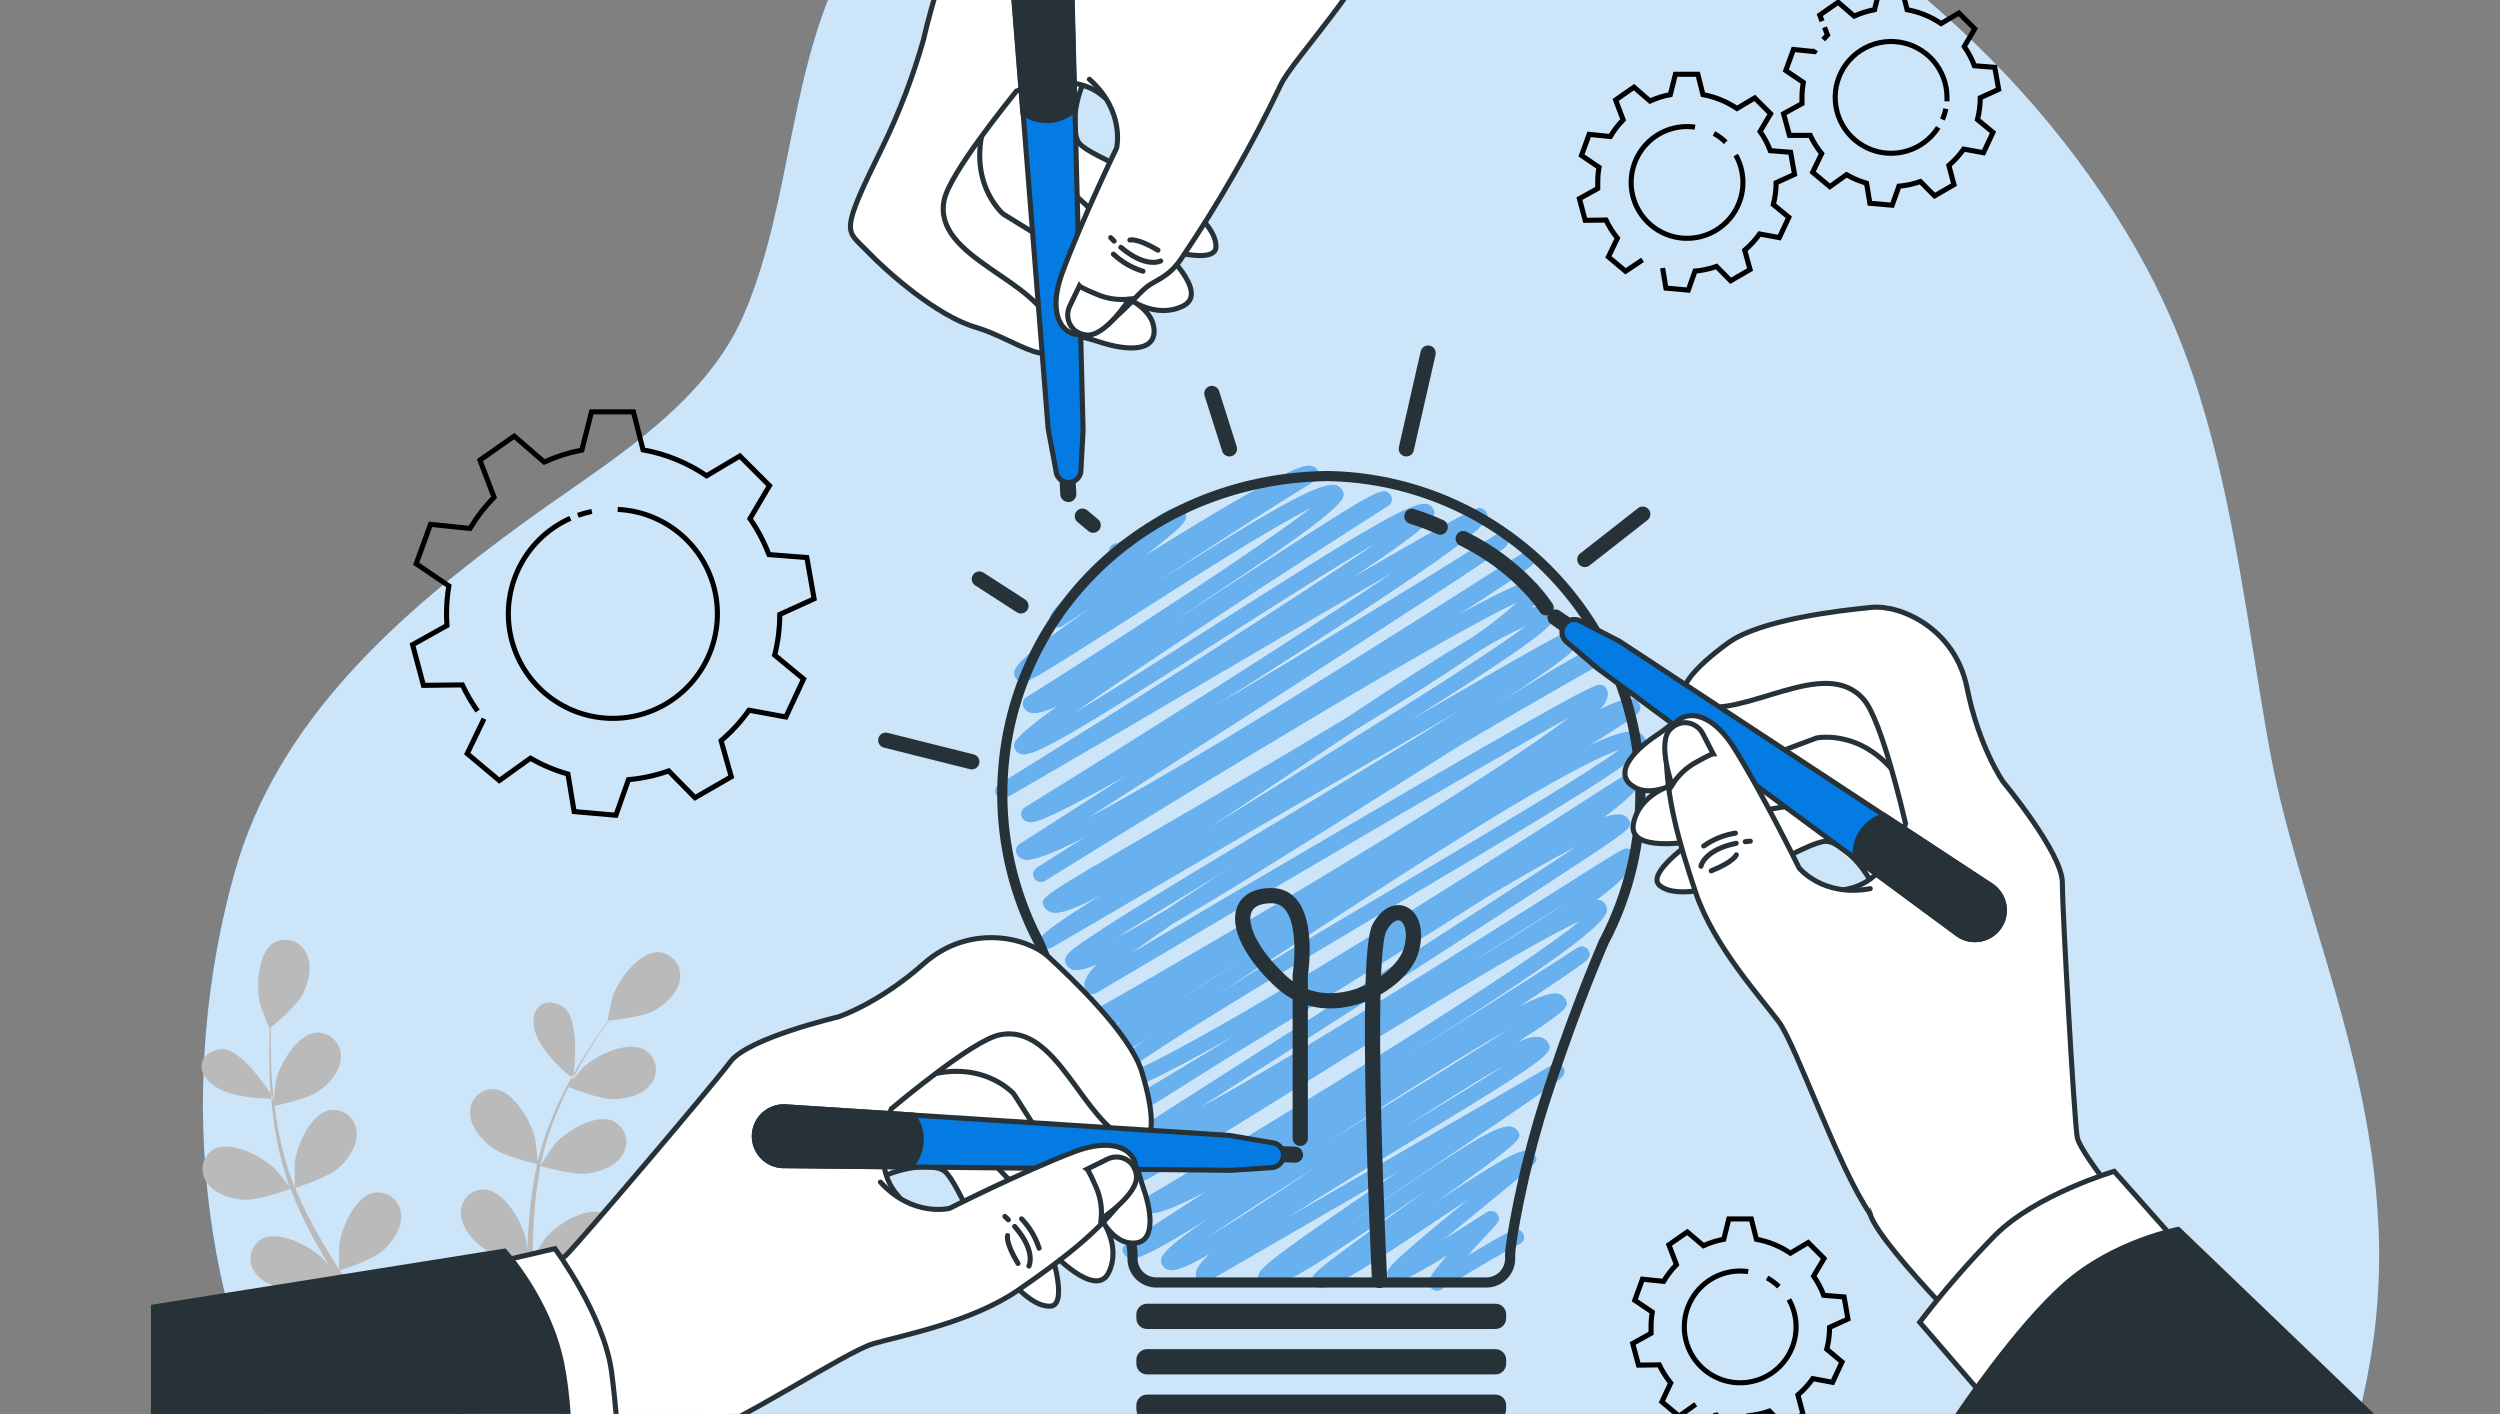 <svg width="122" height="69" viewBox="0 0 122 69" fill="none" xmlns="http://www.w3.org/2000/svg">
<rect x="0" y="0" width="122" height="69" fill="#808080" stroke="none"/>
<path d="M107.321 19.252C106.665 17.119 105.808 15.053 104.762 13.082C99.365 3.053 89.901 -4.514 79.55 -8.99C71.331 -12.539 61.168 -14.394 52.449 -11.197C48.039 -9.58 43.888 -6.485 41.524 -2.356C38.444 3.035 38.734 9.704 36.289 15.371C34.305 19.956 29.375 22.712 25.511 25.539C19.482 29.933 13.542 35.129 11.452 42.562C8.664 52.469 9.49 64.264 15.132 73.076C19.348 79.65 26.565 81.624 34.012 81.755C41.041 81.882 49.636 80.106 56.196 83.313C67.371 88.769 82.117 94.894 94.621 90.577C107.517 86.125 113.834 77.455 115.701 66.208C117.568 54.962 112.422 45.592 110.781 36.696C109.759 31.069 109.082 24.857 107.321 19.252Z" fill="#037BE2"/>
<path opacity="0.8" d="M107.321 19.252C106.665 17.119 105.808 15.053 104.762 13.082C99.365 3.053 89.901 -4.514 79.55 -8.99C71.331 -12.539 61.168 -14.394 52.449 -11.197C48.039 -9.58 43.888 -6.485 41.524 -2.356C38.444 3.035 38.734 9.704 36.289 15.371C34.305 19.956 29.375 22.712 25.511 25.539C19.482 29.933 13.542 35.129 11.452 42.562C8.664 52.469 9.49 64.264 15.132 73.076C19.348 79.65 26.565 81.624 34.012 81.755C41.041 81.882 49.636 80.106 56.196 83.313C67.371 88.769 82.117 94.894 94.621 90.577C107.517 86.125 113.834 77.455 115.701 66.208C117.568 54.962 112.422 45.592 110.781 36.696C109.759 31.069 109.082 24.857 107.321 19.252Z" fill="white"/>
<path d="M13.299 53.019C13.235 52.303 13.22 51.643 13.212 51.058C13.212 50.725 13.212 50.425 13.212 50.145C13.46 49.934 14.495 49.079 14.78 48.501C15.065 47.923 15.258 47.137 14.956 46.532C14.891 46.387 14.796 46.258 14.678 46.153C14.56 46.047 14.421 45.967 14.271 45.919C14.12 45.87 13.961 45.853 13.803 45.869C13.646 45.886 13.494 45.935 13.356 46.013C12.555 46.509 12.488 48.223 12.704 49.049C12.721 49.121 13.14 50.202 13.153 50.192L13.17 50.18C13.158 50.45 13.145 50.74 13.14 51.055C13.14 51.641 13.14 52.295 13.185 53.024C13.185 53.143 13.203 53.272 13.212 53.394C13.302 53.528 13.351 53.615 13.351 53.615C13.341 53.414 13.316 53.21 13.299 53.019Z" fill="#BABABA"/>
<path d="M10.723 51.202C9.646 51.378 9.507 52.387 10.512 53.032C11.362 53.577 12.816 53.615 13.24 53.615C13.24 53.54 13.24 53.466 13.222 53.394C12.816 52.771 11.605 51.055 10.723 51.202Z" fill="#BABABA"/>
<path d="M32.137 46.465C31.187 46.435 30.185 47.809 29.905 48.608C29.88 48.677 29.637 49.803 29.657 49.8H29.677C29.516 50.016 29.347 50.249 29.181 50.51C28.854 50.991 28.489 51.536 28.134 52.156L28.011 52.372C27.993 52.546 27.978 52.65 27.978 52.65L27.894 52.581C27.594 53.113 27.322 53.66 27.078 54.22C26.726 55.011 26.445 55.833 26.24 56.675C26.24 56.675 26.24 56.695 26.24 56.705C26.22 56.427 26.136 55.651 26.123 55.594C25.937 54.76 25.094 53.255 24.139 53.153C23.983 53.14 23.825 53.16 23.677 53.213C23.529 53.266 23.393 53.349 23.28 53.458C23.167 53.567 23.078 53.699 23.02 53.844C22.961 53.99 22.934 54.147 22.941 54.304C22.941 54.976 23.492 55.609 24 55.993C24.576 56.429 26.091 56.779 26.21 56.806C26.023 57.671 25.894 58.546 25.823 59.428C25.779 59.941 25.751 60.459 25.729 60.983C25.702 60.735 25.679 60.526 25.672 60.487C25.486 59.656 24.643 58.151 23.688 58.049C23.531 58.036 23.374 58.056 23.226 58.108C23.078 58.161 22.943 58.245 22.829 58.353C22.716 58.462 22.628 58.594 22.57 58.74C22.512 58.886 22.485 59.043 22.492 59.2C22.492 59.872 23.043 60.502 23.551 60.889C24.06 61.275 25.354 61.605 25.697 61.685C25.697 61.886 25.682 62.084 25.677 62.285C25.649 63.245 25.625 64.202 25.575 65.142C25.558 65.472 25.528 65.796 25.498 66.121C25.476 65.908 25.456 65.73 25.449 65.702C25.265 64.871 24.419 63.366 23.465 63.264C23.308 63.251 23.15 63.271 23.002 63.323C22.854 63.376 22.719 63.459 22.605 63.568C22.492 63.677 22.404 63.809 22.346 63.955C22.288 64.101 22.262 64.258 22.269 64.415C22.269 65.087 22.817 65.717 23.326 66.104C23.834 66.491 25.005 66.786 25.409 66.885C25.382 67.113 25.354 67.341 25.322 67.565C25.466 67.607 25.612 67.641 25.764 67.671C25.818 67.24 25.86 66.801 25.895 66.357C26.247 66.456 27.507 66.791 28.127 66.699C28.747 66.607 29.521 66.317 29.836 65.727C29.913 65.589 29.962 65.437 29.977 65.28C29.993 65.122 29.975 64.963 29.926 64.813C29.877 64.663 29.797 64.525 29.691 64.407C29.586 64.289 29.457 64.195 29.312 64.13C28.43 63.758 26.996 64.673 26.451 65.315C26.418 65.355 26.078 65.861 25.898 66.141C25.92 65.816 25.942 65.494 25.952 65.166C25.984 64.217 25.987 63.254 25.992 62.297C25.992 62.002 25.992 61.709 25.992 61.417C26.118 61.454 27.606 61.883 28.311 61.779C28.938 61.687 29.704 61.397 30.019 60.809C30.097 60.671 30.146 60.519 30.161 60.361C30.177 60.204 30.159 60.045 30.11 59.894C30.06 59.744 29.98 59.605 29.874 59.488C29.768 59.37 29.638 59.276 29.494 59.212C28.613 58.84 27.18 59.753 26.634 60.395C26.594 60.445 26.108 61.171 25.994 61.362C25.994 60.717 26.019 60.075 26.059 59.443C26.11 58.589 26.216 57.739 26.376 56.898C26.436 56.916 27.988 57.369 28.707 57.265C29.335 57.173 30.104 56.881 30.416 56.293C30.494 56.155 30.542 56.003 30.558 55.846C30.573 55.688 30.556 55.529 30.506 55.379C30.457 55.229 30.377 55.091 30.272 54.973C30.166 54.855 30.037 54.761 29.893 54.696C29.012 54.324 27.576 55.239 27.031 55.881C26.989 55.931 26.468 56.715 26.381 56.873C26.381 56.824 26.396 56.772 26.406 56.725C26.591 55.889 26.851 55.071 27.182 54.282C27.358 53.843 27.552 53.436 27.75 53.042C28.03 53.156 29.32 53.664 29.982 53.642C30.644 53.62 31.413 53.416 31.79 52.866C31.883 52.738 31.948 52.592 31.981 52.437C32.014 52.282 32.014 52.122 31.981 51.968C31.948 51.813 31.883 51.667 31.791 51.539C31.698 51.411 31.579 51.303 31.443 51.224C30.607 50.758 29.077 51.507 28.467 52.084C28.434 52.114 28.132 52.474 27.914 52.737C28.006 52.561 28.097 52.377 28.189 52.211C28.531 51.584 28.883 51.031 29.198 50.544C29.379 50.269 29.55 50.024 29.712 49.8C30.042 49.771 31.378 49.629 31.944 49.304C32.509 48.98 33.097 48.444 33.184 47.779C33.207 47.623 33.199 47.464 33.158 47.312C33.117 47.159 33.045 47.017 32.947 46.894C32.849 46.77 32.726 46.669 32.587 46.595C32.448 46.521 32.294 46.477 32.137 46.465Z" fill="#BABABA"/>
<path d="M19.1 66.94C19.164 67.066 19.226 67.188 19.288 67.322L19.712 67.183C19.551 66.863 19.385 66.543 19.216 66.228C19.561 66.116 20.786 65.702 21.253 65.278C21.719 64.854 22.192 64.184 22.128 63.517C22.117 63.359 22.074 63.205 22.001 63.064C21.928 62.923 21.826 62.8 21.703 62.7C21.579 62.6 21.436 62.528 21.283 62.486C21.13 62.444 20.97 62.435 20.814 62.458C19.881 62.632 19.202 64.194 19.107 65.035C19.107 65.09 19.107 65.702 19.107 66.027C18.944 65.744 18.785 65.459 18.611 65.176C18.115 64.358 17.585 63.547 17.059 62.736L16.583 61.992C16.707 61.955 18.172 61.496 18.696 61.017C19.162 60.596 19.636 59.926 19.571 59.259C19.561 59.101 19.518 58.946 19.445 58.806C19.372 58.665 19.27 58.541 19.146 58.441C19.023 58.341 18.88 58.269 18.727 58.227C18.574 58.186 18.414 58.176 18.257 58.2C17.324 58.374 16.645 59.936 16.55 60.777C16.55 60.841 16.55 61.722 16.55 61.947C16.201 61.397 15.858 60.846 15.544 60.291C15.115 59.543 14.734 58.768 14.403 57.972C14.46 57.955 15.992 57.476 16.528 56.992C16.994 56.571 17.468 55.901 17.404 55.232C17.393 55.074 17.35 54.919 17.276 54.779C17.203 54.638 17.102 54.514 16.978 54.415C16.855 54.316 16.712 54.243 16.559 54.202C16.406 54.161 16.246 54.151 16.089 54.175C15.157 54.349 14.477 55.911 14.383 56.752C14.383 56.819 14.383 57.766 14.383 57.94C14.366 57.893 14.341 57.846 14.323 57.801C14.015 56.996 13.778 56.167 13.614 55.321C13.517 54.855 13.453 54.403 13.398 53.962C13.694 53.905 15.038 53.62 15.571 53.238C16.104 52.856 16.625 52.246 16.635 51.586C16.641 51.428 16.615 51.269 16.558 51.121C16.5 50.974 16.412 50.839 16.3 50.727C16.188 50.615 16.054 50.527 15.906 50.469C15.759 50.411 15.6 50.384 15.442 50.391C14.495 50.46 13.646 51.936 13.458 52.762C13.458 52.806 13.393 53.275 13.359 53.617H13.237C13.284 54.168 13.351 54.748 13.46 55.353C13.605 56.216 13.827 57.064 14.123 57.888C14.125 57.897 14.129 57.907 14.135 57.915C13.964 57.692 13.468 57.084 13.426 57.042C12.813 56.444 11.288 55.641 10.45 56.077C10.313 56.155 10.194 56.26 10.1 56.387C10.007 56.514 9.941 56.659 9.908 56.813C9.875 56.967 9.875 57.126 9.907 57.28C9.94 57.434 10.005 57.58 10.098 57.707C10.474 58.27 11.271 58.503 11.903 58.545C12.617 58.597 14.06 58.049 14.175 58.012C14.496 58.843 14.872 59.653 15.3 60.435C15.549 60.894 15.809 61.347 16.079 61.799C15.925 61.61 15.787 61.442 15.764 61.422C15.154 60.822 13.627 60.018 12.788 60.455C12.651 60.532 12.531 60.638 12.438 60.765C12.344 60.892 12.279 61.037 12.245 61.191C12.212 61.346 12.212 61.505 12.245 61.659C12.278 61.814 12.343 61.959 12.436 62.086C12.811 62.649 13.609 62.88 14.242 62.925C14.874 62.969 16.124 62.528 16.454 62.404C16.56 62.575 16.662 62.748 16.769 62.92C17.265 63.743 17.785 64.564 18.257 65.382C18.423 65.672 18.579 65.963 18.733 66.253C18.596 66.084 18.485 65.945 18.462 65.925C17.85 65.328 16.322 64.524 15.486 64.961C15.349 65.038 15.23 65.143 15.136 65.27C15.043 65.397 14.977 65.542 14.944 65.696C14.91 65.85 14.909 66.009 14.942 66.163C14.975 66.317 15.039 66.463 15.132 66.59C15.506 67.153 16.305 67.386 16.937 67.431C17.57 67.475 18.706 67.079 19.1 66.94Z" fill="#BABABA"/>
<path d="M27.448 49.108C26.503 48.565 25.756 49.262 26.128 50.396C26.446 51.365 27.569 52.325 27.887 52.578L28.003 52.37C28.082 51.616 28.219 49.55 27.448 49.108Z" fill="#BABABA"/>
<path d="M81.135 13.082L81.298 14.061L82.389 14.158L82.717 13.23C83.075 13.198 83.427 13.122 83.766 13.002L84.455 13.702L85.403 13.154L85.142 12.211C85.416 11.978 85.661 11.711 85.869 11.418L86.831 11.596L87.295 10.604L86.538 9.982C86.628 9.633 86.674 9.275 86.675 8.915L87.573 8.509L87.382 7.43L86.39 7.353C86.264 7.021 86.097 6.706 85.894 6.415L86.405 5.552L85.631 4.779L84.763 5.295C84.263 4.957 83.698 4.726 83.104 4.617L82.856 3.625H81.76L81.512 4.617C81.169 4.681 80.836 4.786 80.52 4.93L79.738 4.253L78.841 4.88L79.21 5.848C78.969 6.093 78.758 6.367 78.583 6.663L77.551 6.557L77.177 7.586L78.03 8.164C77.99 8.404 77.97 8.647 77.97 8.891C77.97 8.995 77.97 9.096 77.97 9.198L77.075 9.694L77.358 10.751L78.372 10.738C78.523 11.054 78.71 11.351 78.93 11.623L78.491 12.536L79.329 13.238L80.157 12.68M84.706 7.566C84.999 8.088 85.113 8.693 85.029 9.286C84.945 9.879 84.668 10.428 84.24 10.848C83.813 11.268 83.26 11.536 82.665 11.61C82.071 11.684 81.469 11.56 80.951 11.258C80.434 10.956 80.031 10.492 79.804 9.938C79.576 9.383 79.538 8.77 79.694 8.191C79.85 7.613 80.193 7.102 80.668 6.738C81.144 6.373 81.726 6.176 82.325 6.175C82.456 6.175 82.587 6.185 82.717 6.205M83.642 6.512C83.852 6.628 84.045 6.772 84.217 6.939" stroke="black" stroke-width="0.248" stroke-miterlimit="10"/>
<path d="M83.719 68.941L83.882 69.921L84.974 70.017L85.301 69.09C85.659 69.058 86.011 68.981 86.35 68.862L87.039 69.561L87.987 69.013L87.739 68.071C88.013 67.837 88.257 67.571 88.465 67.277L89.428 67.456L89.891 66.464L89.147 65.841C89.237 65.493 89.283 65.135 89.284 64.775L90.181 64.368L89.991 63.289L88.999 63.212C88.874 62.88 88.707 62.565 88.503 62.275L89.013 61.412L88.24 60.638L87.372 61.154C86.871 60.816 86.306 60.586 85.713 60.477L85.465 59.485H84.368L84.12 60.477C83.778 60.54 83.445 60.645 83.128 60.789L82.34 60.12L81.442 60.747L81.811 61.715C81.57 61.96 81.36 62.234 81.184 62.53L80.152 62.424L79.778 63.453L80.631 64.031C80.591 64.271 80.571 64.514 80.572 64.757C80.572 64.862 80.572 64.963 80.572 65.065L79.676 65.561L79.959 66.618L80.973 66.605C81.124 66.921 81.311 67.218 81.531 67.49L81.1 68.408L81.938 69.11L82.751 68.529M87.3 63.416C87.593 63.938 87.707 64.542 87.623 65.135C87.539 65.729 87.262 66.278 86.835 66.698C86.407 67.118 85.854 67.385 85.259 67.46C84.665 67.534 84.063 67.41 83.545 67.108C83.028 66.806 82.625 66.341 82.397 65.787C82.17 65.233 82.132 64.619 82.288 64.041C82.445 63.462 82.787 62.952 83.262 62.587C83.738 62.223 84.32 62.025 84.919 62.025C85.05 62.024 85.181 62.034 85.311 62.054M86.236 62.362C86.446 62.478 86.639 62.621 86.811 62.788" stroke="black" stroke-width="0.248" stroke-miterlimit="10"/>
<path d="M89.036 1.332L89.18 1.708C89.108 1.78 89.038 1.857 88.972 1.934M88.607 2.43C88.587 2.46 88.57 2.49 88.552 2.519L87.521 2.415L87.146 3.442L87.999 4.02C87.959 4.26 87.938 4.503 87.937 4.746C87.937 4.851 87.937 4.952 87.937 5.054L87.04 5.55L87.325 6.606H88.339C88.488 6.924 88.676 7.222 88.897 7.494L88.458 8.404L89.296 9.109L90.11 8.526C90.417 8.703 90.746 8.842 91.087 8.94L91.251 9.92L92.339 10.014L92.669 9.086C93.027 9.055 93.379 8.979 93.718 8.861L94.405 9.558L95.353 9.012L95.105 8.07C95.378 7.836 95.622 7.569 95.831 7.276L96.793 7.452L97.257 6.46L96.501 5.835C96.589 5.487 96.635 5.13 96.637 4.771L97.535 4.362L97.344 3.286L96.352 3.209C96.225 2.877 96.059 2.561 95.856 2.269L96.367 1.408L95.593 0.635L94.725 1.15C94.226 0.811 93.66 0.58 93.066 0.473L92.818 -0.519H91.724L91.476 0.473C91.134 0.538 90.801 0.643 90.484 0.786L89.701 0.109L88.805 0.736L88.919 1.034M94.958 5.309C94.921 5.489 94.865 5.665 94.792 5.833M94.586 6.217C94.234 6.771 93.694 7.179 93.064 7.367C92.435 7.554 91.76 7.509 91.162 7.238C90.563 6.968 90.083 6.491 89.808 5.895C89.533 5.299 89.482 4.624 89.664 3.994C89.847 3.363 90.251 2.82 90.802 2.463C91.353 2.106 92.014 1.96 92.664 2.051C93.314 2.142 93.909 2.465 94.341 2.959C94.772 3.454 95.011 4.088 95.013 4.744C95.013 4.81 95.013 4.877 95.013 4.945" stroke="black" stroke-width="0.248" stroke-miterlimit="10"/>
<path d="M23.621 35.072L22.8 36.776L24.367 38.09L25.885 37.001C26.461 37.334 27.076 37.594 27.715 37.775L28.018 39.605L30.056 39.784L30.669 38.048C31.338 37.988 31.997 37.845 32.631 37.621L33.915 38.928L35.686 37.907L35.19 36.146C35.703 35.708 36.161 35.208 36.552 34.658L38.35 34.988L39.215 33.135L37.804 31.969C37.968 31.321 38.052 30.654 38.052 29.985L39.728 29.222L39.374 27.208L37.524 27.064C37.287 26.444 36.977 25.856 36.599 25.311L37.551 23.699L36.105 22.253L34.481 23.218C33.548 22.583 32.492 22.152 31.381 21.953L30.912 20.098H28.866L28.395 21.963C27.761 22.084 27.144 22.28 26.557 22.548L25.094 21.283L23.42 22.456L24.11 24.264C23.66 24.724 23.266 25.235 22.936 25.787L21.009 25.588L20.31 27.51L21.905 28.592C21.829 29.041 21.791 29.495 21.791 29.951C21.791 30.144 21.798 30.335 21.813 30.524L20.134 31.461L20.665 33.445L22.562 33.423C22.772 33.87 23.021 34.297 23.306 34.7M28.201 25.147C28.424 25.069 28.652 25.006 28.884 24.959M30.143 24.859C31.393 24.917 32.577 25.431 33.472 26.305C34.367 27.179 34.91 28.351 34.997 29.599C35.084 30.846 34.711 32.083 33.946 33.072C33.182 34.062 32.081 34.737 30.852 34.969C29.622 35.2 28.351 34.972 27.279 34.327C26.208 33.683 25.41 32.667 25.038 31.473C24.666 30.279 24.745 28.989 25.261 27.85C25.777 26.711 26.694 25.801 27.837 25.293" stroke="black" stroke-width="0.248" stroke-miterlimit="10"/>
<path d="M49.822 29.566L47.793 28.257" stroke="#263238" stroke-width="0.744" stroke-linecap="round" stroke-linejoin="round"/>
<path d="M53.346 25.628L52.82 25.189" stroke="#263238" stroke-width="0.744" stroke-linecap="round" stroke-linejoin="round"/>
<path d="M47.424 37.175L43.225 36.123" stroke="#263238" stroke-width="0.744" stroke-linecap="round" stroke-linejoin="round"/>
<path d="M70.116 62.982C70.085 62.981 70.054 62.977 70.024 62.969C69.927 62.944 69.844 62.882 69.793 62.796C69.665 62.57 69.595 62.449 70.642 61.248C68.385 62.63 68.144 62.572 68.013 62.54C67.91 62.51 67.822 62.443 67.765 62.352C67.556 61.992 67.517 61.92 71.693 58.503C71.024 58.937 70.327 59.403 69.709 59.815C66.034 62.267 64.891 62.964 64.385 62.848C64.323 62.834 64.266 62.807 64.215 62.77C64.164 62.733 64.121 62.686 64.09 62.632C63.866 62.245 63.866 62.245 68.802 58.679L69.779 57.975C69.208 58.354 68.64 58.741 68.12 59.096C64.236 61.737 62.468 62.878 61.805 62.729C61.736 62.713 61.671 62.683 61.615 62.64C61.558 62.597 61.512 62.543 61.478 62.481C61.23 62.062 61.18 61.967 68.358 57.092L58.919 62.548C58.835 62.595 58.736 62.606 58.643 62.581C58.55 62.556 58.471 62.495 58.423 62.411C58.257 62.124 58.386 61.772 59.068 61.171C57.981 61.796 57.351 62.047 57.041 61.975C56.977 61.96 56.916 61.932 56.862 61.894C56.809 61.855 56.763 61.806 56.729 61.749C56.523 61.392 56.602 61.062 59.229 59.297C56.52 60.99 55.521 61.489 55.132 61.397C55.074 61.383 55.019 61.358 54.972 61.323C54.924 61.287 54.884 61.243 54.854 61.191C54.673 60.881 54.842 60.77 55.464 60.358L56.836 59.463L58.934 58.106C56.622 59.306 56.275 59.224 56.082 59.177C56.016 59.163 55.955 59.135 55.901 59.096C55.847 59.056 55.801 59.007 55.767 58.949C55.721 58.865 55.709 58.767 55.734 58.674C55.759 58.582 55.819 58.503 55.901 58.453C63.179 54.138 74.416 47.216 77.124 44.927C74.424 46.155 66.349 51.169 61.748 54.034C55.824 57.717 55.796 57.709 55.548 57.645C55.497 57.633 55.449 57.611 55.406 57.581C55.364 57.55 55.328 57.511 55.3 57.466C55.099 57.119 55.109 56.896 57.48 55.428C56.389 55.941 55.67 56.172 55.352 56.097C55.283 56.081 55.218 56.051 55.16 56.008C55.103 55.965 55.056 55.911 55.02 55.849C54.973 55.767 54.959 55.669 54.981 55.577C55.004 55.484 55.061 55.404 55.142 55.353C62.487 50.673 72.822 44.047 77.038 41.247C75.865 41.845 74.29 42.735 72.539 43.784C71.123 44.694 69.444 45.753 67.457 46.988C64.834 48.623 62.18 50.242 59.97 51.581C54.633 54.949 54.569 54.934 54.308 54.87C54.257 54.857 54.209 54.835 54.166 54.804C54.124 54.773 54.088 54.734 54.06 54.689C54.015 54.605 54.003 54.506 54.028 54.414C54.053 54.321 54.112 54.242 54.194 54.193C55.801 53.238 57.575 52.174 59.415 51.058L60.382 50.448C56.528 52.653 54.398 53.617 53.77 53.464C53.698 53.449 53.629 53.42 53.569 53.377C53.508 53.334 53.458 53.279 53.42 53.215C53.19 52.819 53.517 52.313 56.235 50.537C54.482 51.606 53.788 51.923 53.492 51.852C53.436 51.839 53.383 51.815 53.337 51.781C53.29 51.746 53.251 51.703 53.222 51.653C53.066 51.383 52.939 51.157 54.755 49.84C53.778 50.336 53.16 50.537 52.865 50.465C52.798 50.451 52.735 50.422 52.679 50.382C52.624 50.342 52.577 50.291 52.543 50.232C52.518 50.189 52.502 50.142 52.495 50.093C52.489 50.044 52.492 49.995 52.505 49.947C52.532 49.852 52.594 49.771 52.679 49.721C60.727 45.146 72.913 37.899 76.623 34.975C72.554 37.222 61.334 43.809 53.505 48.451C53.463 48.476 53.416 48.493 53.367 48.499C53.319 48.506 53.269 48.503 53.221 48.491C53.174 48.478 53.13 48.457 53.09 48.427C53.051 48.397 53.019 48.36 52.994 48.318C52.956 48.249 52.932 48.174 52.924 48.097C52.916 48.019 52.924 47.941 52.947 47.866C53.085 47.552 53.294 47.273 53.557 47.053C52.979 47.288 52.592 47.375 52.371 47.321C52.303 47.304 52.238 47.273 52.182 47.23C52.126 47.188 52.079 47.134 52.044 47.072C51.821 46.688 52.248 46.391 52.892 45.942C53.388 45.607 54.09 45.143 55.072 44.528C56.905 43.382 59.42 41.864 62.083 40.26C65.076 38.455 68.633 36.309 71.458 34.534C65.414 38.006 55.896 43.566 51.325 46.239C51.238 46.288 51.136 46.302 51.04 46.276C50.992 46.264 50.948 46.242 50.909 46.212C50.871 46.183 50.838 46.145 50.814 46.103C50.623 45.77 50.566 45.674 53.852 43.605C52.565 44.312 51.752 44.617 51.337 44.521C51.259 44.504 51.185 44.472 51.12 44.425C51.055 44.379 51.001 44.319 50.96 44.25C50.712 43.824 50.712 43.824 56.679 40.359C59.44 38.757 62.733 36.843 65.763 35.002C68.308 33.311 70.299 32.026 71.81 31.134C72.602 30.607 73.354 30.021 74.059 29.383C70.962 30.774 58.73 38.169 50.995 42.98C50.911 43.033 50.81 43.05 50.714 43.029C50.618 43.007 50.534 42.947 50.482 42.864C50.429 42.781 50.412 42.679 50.434 42.583C50.456 42.487 50.515 42.403 50.598 42.351L52.999 40.823C51.015 41.842 50.271 42.013 49.966 41.937C49.897 41.92 49.832 41.89 49.775 41.847C49.718 41.805 49.671 41.751 49.636 41.688C49.588 41.606 49.574 41.508 49.596 41.416C49.619 41.323 49.677 41.243 49.758 41.193L55.042 37.805C50.722 40.245 50.373 40.158 50.159 40.104C50.103 40.09 50.049 40.066 50.002 40.031C49.955 39.997 49.916 39.953 49.886 39.903C49.84 39.82 49.827 39.722 49.851 39.63C49.874 39.537 49.932 39.458 50.013 39.407C55.583 35.962 63.497 30.975 68.117 27.848C64.385 29.998 58.941 33.192 55.112 35.444L50.844 37.924C49.896 38.477 49.438 38.747 49.192 38.871L49.128 38.911C48.956 38.993 48.914 38.98 48.842 38.961C48.772 38.942 48.709 38.903 48.661 38.849C48.613 38.795 48.581 38.728 48.571 38.657C48.56 38.585 48.57 38.512 48.6 38.446C48.631 38.38 48.679 38.324 48.741 38.286C54.648 34.633 63.373 29.127 67.281 26.419C65.201 27.624 62.093 29.606 59.593 31.206C52.585 35.669 50.454 36.954 49.837 36.8C49.778 36.786 49.723 36.761 49.674 36.725C49.626 36.689 49.585 36.644 49.554 36.592C49.4 36.322 49.289 36.131 51.618 34.452C50.983 34.732 50.554 34.839 50.303 34.779C50.232 34.763 50.166 34.733 50.107 34.69C50.048 34.648 49.998 34.593 49.961 34.531C49.915 34.448 49.902 34.351 49.925 34.259C49.948 34.167 50.005 34.087 50.085 34.035C54.66 31.156 61.614 26.642 64.005 24.775C61.912 25.799 57.344 28.743 54.656 30.464C50.264 33.264 50.1 33.333 49.82 33.264C49.768 33.252 49.72 33.23 49.677 33.199C49.635 33.168 49.599 33.128 49.572 33.083C49.373 32.743 49.2 32.441 53.5 29.484C52.969 29.822 52.426 30.171 51.87 30.529C51.825 30.566 51.771 30.592 51.713 30.605C51.656 30.619 51.596 30.619 51.538 30.605C51.489 30.594 51.443 30.572 51.403 30.542C51.363 30.511 51.33 30.473 51.305 30.429C51.04 29.971 51.422 29.576 54.44 27.262C54.384 27.251 54.332 27.227 54.286 27.194C54.241 27.161 54.203 27.118 54.174 27.069C54.128 26.983 54.117 26.883 54.144 26.79C54.17 26.696 54.232 26.617 54.316 26.568C54.385 26.53 54.465 26.513 54.544 26.521C54.936 26.293 55.316 26.045 55.682 25.777C56.892 24.926 57.235 24.723 57.53 24.785C57.587 24.797 57.642 24.822 57.69 24.856C57.737 24.891 57.778 24.935 57.808 24.986C58.021 25.358 57.855 25.581 55.824 27.153C56.389 26.803 56.972 26.441 57.56 26.084C63.293 22.578 63.737 22.682 64.008 22.746C64.067 22.759 64.123 22.784 64.172 22.82C64.222 22.856 64.263 22.902 64.293 22.954C64.34 23.037 64.353 23.135 64.33 23.227C64.306 23.32 64.249 23.399 64.169 23.451C61.371 25.186 58.465 27.066 56.027 28.691C61.686 25.077 64.407 23.483 65.173 23.676C65.24 23.691 65.302 23.719 65.358 23.759C65.412 23.8 65.459 23.851 65.493 23.909C65.729 24.319 65.9 24.616 58.071 29.77L56.945 30.514C58.522 29.522 60.119 28.48 61.409 27.637C66.431 24.378 67.244 23.899 67.624 23.989C67.675 24.002 67.724 24.026 67.767 24.059C67.809 24.092 67.845 24.133 67.871 24.18C67.919 24.262 67.933 24.36 67.91 24.452C67.888 24.544 67.83 24.625 67.75 24.676C62.894 27.771 55.801 32.391 52.295 34.873C54.179 33.762 56.85 32.059 59.177 30.576C66.55 25.864 68.955 24.438 69.635 24.601C69.695 24.616 69.753 24.642 69.803 24.679C69.853 24.716 69.896 24.763 69.927 24.817C70.108 25.132 70.24 25.355 65.927 28.235C71.971 24.728 72.088 24.762 72.278 24.807C72.327 24.82 72.373 24.842 72.413 24.872C72.453 24.902 72.486 24.94 72.512 24.983C72.76 25.412 72.936 25.727 61.533 33.013C60.704 33.544 59.873 34.072 59.053 34.588C63.566 31.92 68.945 28.636 73.02 26.092C73.063 26.066 73.11 26.048 73.159 26.041C73.209 26.033 73.259 26.035 73.308 26.047C73.405 26.072 73.489 26.134 73.541 26.221C73.717 26.528 73.456 26.717 73.181 26.905C73.013 27.022 72.764 27.19 72.437 27.401C71.837 27.8 70.949 28.393 69.803 29.137C67.874 30.395 65.178 32.138 61.791 34.32C58.527 36.421 55.238 38.536 52.984 39.977C55.962 38.403 61.756 35 72.916 27.87C74.523 26.846 74.523 26.846 74.686 26.878C74.736 26.89 74.782 26.912 74.822 26.942C74.863 26.972 74.897 27.01 74.922 27.054C75.014 27.213 75.066 27.302 74.768 27.567C74.372 27.915 73.385 28.559 71.133 30.023C74.322 28.274 74.62 28.346 74.813 28.396C74.869 28.408 74.922 28.433 74.969 28.467C75.015 28.501 75.054 28.544 75.083 28.594C75.217 28.827 75.249 29.107 74.754 29.663C74.949 29.602 75.156 29.587 75.359 29.618C75.439 29.635 75.516 29.669 75.583 29.717C75.65 29.765 75.706 29.827 75.748 29.898C75.996 30.325 76.12 30.543 68.752 35.191C76.554 30.672 76.631 30.692 76.817 30.742C76.865 30.754 76.909 30.776 76.949 30.805C76.988 30.835 77.021 30.873 77.045 30.915C77.293 31.327 76.847 31.741 75.78 32.52C75.093 33.016 74.124 33.671 72.824 34.504C77.157 31.798 78.243 31.238 78.63 31.332C78.684 31.345 78.736 31.369 78.781 31.403C78.826 31.437 78.864 31.479 78.893 31.528C78.918 31.57 78.934 31.617 78.94 31.666C78.946 31.714 78.943 31.763 78.93 31.811C78.917 31.858 78.895 31.903 78.865 31.943C78.835 31.982 78.797 32.014 78.754 32.039C76.224 33.472 73.652 34.955 71.167 36.419L68.593 38.045C63.532 41.249 59.839 43.553 57.247 45.061C56.426 45.624 55.724 46.125 55.161 46.549C57.468 45.185 61.396 42.867 65.329 40.572C77.73 33.316 77.918 33.368 78.154 33.43C78.202 33.443 78.248 33.465 78.288 33.495C78.328 33.525 78.361 33.563 78.387 33.606C78.423 33.67 78.445 33.74 78.453 33.812C78.461 33.885 78.455 33.958 78.434 34.028C78.361 34.268 78.22 34.482 78.03 34.645C78.88 34.221 79.413 34.048 79.676 34.11C79.74 34.124 79.8 34.152 79.853 34.191C79.906 34.23 79.951 34.279 79.984 34.335C80.182 34.678 79.904 34.864 79.292 35.27C78.922 35.518 78.377 35.863 77.62 36.334L77.474 36.426C78.63 35.873 79.441 35.612 79.847 35.712C79.93 35.729 80.009 35.763 80.078 35.812C80.147 35.861 80.206 35.924 80.249 35.997C80.591 36.59 80.249 36.967 68.149 44.124C63.068 47.152 56.354 51.12 54.524 52.608C55.533 52.253 58.048 51.038 64.298 47.256C69.392 44.173 75.001 40.575 77.69 38.846C79.557 37.649 79.555 37.651 79.721 37.691C79.82 37.716 79.904 37.779 79.957 37.867C80.108 38.13 80.262 38.395 78.221 39.915C78.509 39.785 78.825 39.73 79.141 39.757C79.21 39.773 79.275 39.803 79.332 39.846C79.39 39.889 79.438 39.943 79.473 40.005C79.691 40.384 79.691 40.384 75.678 43.013C73.695 44.307 70.942 46.095 67.47 48.327C64.122 50.48 60.746 52.64 58.435 54.116C63.117 51.606 71.892 46.041 75.795 43.566C79.267 41.371 79.267 41.371 79.456 41.418C79.504 41.431 79.55 41.453 79.59 41.483C79.63 41.513 79.663 41.551 79.689 41.594C79.954 42.056 79.532 42.71 77.901 43.923C77.948 43.916 77.997 43.916 78.044 43.923C78.105 43.938 78.162 43.964 78.213 44.001C78.263 44.038 78.305 44.085 78.337 44.139C78.597 44.59 78.893 45.101 67.886 51.993C71.051 50.044 74.334 47.97 76.986 46.252C77.028 46.224 77.076 46.205 77.125 46.197C77.175 46.188 77.226 46.19 77.276 46.202C77.325 46.214 77.371 46.235 77.412 46.266C77.452 46.296 77.486 46.334 77.511 46.378C77.692 46.696 77.442 46.874 77.015 47.172C76.767 47.348 76.393 47.606 75.902 47.933C75.411 48.261 74.801 48.677 74.064 49.153C75.091 48.633 75.726 48.422 76.048 48.501C76.118 48.517 76.184 48.547 76.242 48.59C76.299 48.632 76.347 48.687 76.383 48.749C76.591 49.109 76.544 49.245 74.034 50.867C74.562 50.641 74.937 50.559 75.178 50.619C75.252 50.635 75.323 50.666 75.385 50.711C75.447 50.756 75.499 50.813 75.537 50.879C75.83 51.375 75.609 51.608 68.888 55.678C66.964 56.844 64.541 58.309 62.579 59.574L75.775 51.958C75.817 51.933 75.864 51.917 75.913 51.91C75.961 51.904 76.011 51.908 76.058 51.921C76.153 51.946 76.234 52.008 76.284 52.092C76.467 52.412 76.207 52.603 75.775 52.92C75.515 53.111 75.133 53.382 74.607 53.744C73.628 54.423 72.266 55.343 70.825 56.321C69.146 57.456 67.033 58.887 65.302 60.09C66.098 59.564 66.927 59.001 67.663 58.5C71.5 55.891 73.119 54.847 73.752 54.986C73.818 55.001 73.88 55.029 73.935 55.068C73.99 55.108 74.037 55.159 74.072 55.217C74.287 55.594 74.297 55.611 69.898 58.798C73.089 56.675 74.133 56.07 74.61 56.177C74.671 56.191 74.729 56.217 74.779 56.254C74.83 56.291 74.873 56.338 74.905 56.392C75.078 56.695 75.078 56.695 72.859 58.508C72.189 59.053 71.259 59.812 70.421 60.514C71.1 60.095 71.849 59.619 72.561 59.158C72.604 59.13 72.651 59.111 72.701 59.103C72.751 59.094 72.802 59.096 72.851 59.108C72.9 59.119 72.947 59.141 72.987 59.172C73.028 59.202 73.062 59.24 73.087 59.284C73.226 59.532 73.174 59.582 72.665 60.127C72.251 60.571 71.897 60.961 71.596 61.293C73.848 59.951 73.93 59.974 74.089 60.013C74.137 60.026 74.182 60.048 74.222 60.078C74.261 60.108 74.295 60.146 74.32 60.189C74.344 60.231 74.36 60.278 74.367 60.327C74.374 60.375 74.37 60.425 74.358 60.472C74.345 60.519 74.323 60.564 74.293 60.602C74.263 60.641 74.226 60.673 74.183 60.698C74.147 60.719 74.108 60.734 74.067 60.742C73.737 60.891 71.904 61.97 70.29 62.947C70.235 62.972 70.176 62.984 70.116 62.982V62.982ZM73.695 60.544C73.734 60.61 73.793 60.663 73.863 60.695C73.793 60.662 73.735 60.61 73.695 60.544V60.544ZM64.538 56.757C62.396 58.094 60.288 59.433 58.914 60.388C60.409 59.497 62.582 58.064 64.538 56.757V56.757ZM73.761 50.153C71.329 51.502 67.393 54.036 64.402 55.968C65.503 55.281 66.758 54.505 68.184 53.627C70.148 52.419 72.264 51.12 73.761 50.153V50.153ZM73.603 51.889C72.281 52.593 70.275 53.873 68.318 55.15L68.524 55.026C70.352 53.915 72.335 52.712 73.603 51.884V51.889ZM61.409 46.319C59.772 47.343 58.284 48.308 57.044 49.136C58.328 48.315 59.851 47.331 61.409 46.319ZM79.064 36.565C78.344 36.813 76.819 37.507 73.593 39.444C70.366 41.381 66.468 43.928 62.996 46.185C61.48 47.177 60.206 47.995 59.13 48.684C61.218 47.4 64.022 45.721 67.77 43.504C72.331 40.798 77.429 37.782 79.064 36.565V36.565ZM76.735 43.841L76.209 44.176C74.473 45.279 72.829 46.316 71.276 47.288C73.347 46.043 75.304 44.826 76.735 43.841ZM60.288 42.192C58.014 43.566 55.804 44.92 54.336 45.845C55.08 45.465 55.975 44.957 56.987 44.357C57.981 43.68 59.095 42.948 60.288 42.192ZM66.111 35.64C65.158 36.275 64.221 36.904 63.343 37.492C61.607 38.663 60.064 39.685 58.728 40.562L60.094 39.719C65.116 36.624 72.368 32.15 74.501 30.529C73.712 30.881 72.947 31.285 72.212 31.739C71.363 32.331 70.284 33.043 68.918 33.906C68.028 34.464 67.083 35.044 66.111 35.635V35.64Z" fill="#037BE2"/>
<g opacity="0.4">
<path d="M70.116 62.982C70.085 62.981 70.054 62.977 70.024 62.969C69.927 62.944 69.844 62.882 69.793 62.796C69.665 62.57 69.595 62.449 70.642 61.248C68.385 62.63 68.144 62.572 68.013 62.54C67.91 62.51 67.822 62.443 67.765 62.352C67.556 61.992 67.517 61.92 71.693 58.503C71.024 58.937 70.327 59.403 69.709 59.815C66.034 62.267 64.891 62.964 64.385 62.848C64.323 62.834 64.266 62.807 64.215 62.77C64.164 62.733 64.121 62.686 64.09 62.632C63.866 62.245 63.866 62.245 68.802 58.679L69.779 57.975C69.208 58.354 68.64 58.741 68.12 59.096C64.236 61.737 62.468 62.878 61.805 62.729C61.736 62.713 61.671 62.683 61.615 62.64C61.558 62.597 61.512 62.543 61.478 62.481C61.23 62.062 61.18 61.967 68.358 57.092L58.919 62.548C58.835 62.595 58.736 62.606 58.643 62.581C58.55 62.556 58.471 62.495 58.423 62.411C58.257 62.124 58.386 61.772 59.068 61.171C57.981 61.796 57.351 62.047 57.041 61.975C56.977 61.96 56.916 61.932 56.862 61.894C56.809 61.855 56.763 61.806 56.729 61.749C56.523 61.392 56.602 61.062 59.229 59.297C56.52 60.99 55.521 61.489 55.132 61.397C55.074 61.383 55.019 61.358 54.972 61.323C54.924 61.287 54.884 61.243 54.854 61.191C54.673 60.881 54.842 60.77 55.464 60.358L56.836 59.463L58.934 58.106C56.622 59.306 56.275 59.224 56.082 59.177C56.016 59.163 55.955 59.135 55.901 59.096C55.847 59.056 55.801 59.007 55.767 58.949C55.721 58.865 55.709 58.767 55.734 58.674C55.759 58.582 55.819 58.503 55.901 58.453C63.179 54.138 74.416 47.216 77.124 44.927C74.424 46.155 66.349 51.169 61.748 54.034C55.824 57.717 55.796 57.709 55.548 57.645C55.497 57.633 55.449 57.611 55.406 57.581C55.364 57.55 55.328 57.511 55.3 57.466C55.099 57.119 55.109 56.896 57.48 55.428C56.389 55.941 55.67 56.172 55.352 56.097C55.283 56.081 55.218 56.051 55.16 56.008C55.103 55.965 55.056 55.911 55.02 55.849C54.973 55.767 54.959 55.669 54.981 55.577C55.004 55.484 55.061 55.404 55.142 55.353C62.487 50.673 72.822 44.047 77.038 41.247C75.865 41.845 74.29 42.735 72.539 43.784C71.123 44.694 69.444 45.753 67.457 46.988C64.834 48.623 62.18 50.242 59.97 51.581C54.633 54.949 54.569 54.934 54.308 54.87C54.257 54.857 54.209 54.835 54.166 54.804C54.124 54.773 54.088 54.734 54.06 54.689C54.015 54.605 54.003 54.506 54.028 54.414C54.053 54.321 54.112 54.242 54.194 54.193C55.801 53.238 57.575 52.174 59.415 51.058L60.382 50.448C56.528 52.653 54.398 53.617 53.77 53.464C53.698 53.449 53.629 53.42 53.569 53.377C53.508 53.334 53.458 53.279 53.42 53.215C53.19 52.819 53.517 52.313 56.235 50.537C54.482 51.606 53.788 51.923 53.492 51.852C53.436 51.839 53.383 51.815 53.337 51.781C53.29 51.746 53.251 51.703 53.222 51.653C53.066 51.383 52.939 51.157 54.755 49.84C53.778 50.336 53.16 50.537 52.865 50.465C52.798 50.451 52.735 50.422 52.679 50.382C52.624 50.342 52.577 50.291 52.543 50.232C52.518 50.189 52.502 50.142 52.495 50.093C52.489 50.044 52.492 49.995 52.505 49.947C52.532 49.852 52.594 49.771 52.679 49.721C60.727 45.146 72.913 37.899 76.623 34.975C72.554 37.222 61.334 43.809 53.505 48.451C53.463 48.476 53.416 48.493 53.367 48.499C53.319 48.506 53.269 48.503 53.221 48.491C53.174 48.478 53.13 48.457 53.09 48.427C53.051 48.397 53.019 48.36 52.994 48.318C52.956 48.249 52.932 48.174 52.924 48.097C52.916 48.019 52.924 47.941 52.947 47.866C53.085 47.552 53.294 47.273 53.557 47.053C52.979 47.288 52.592 47.375 52.371 47.321C52.303 47.304 52.238 47.273 52.182 47.23C52.126 47.188 52.079 47.134 52.044 47.072C51.821 46.688 52.248 46.391 52.892 45.942C53.388 45.607 54.09 45.143 55.072 44.528C56.905 43.382 59.42 41.864 62.083 40.26C65.076 38.455 68.633 36.309 71.458 34.534C65.414 38.006 55.896 43.566 51.325 46.239C51.238 46.288 51.136 46.302 51.04 46.276C50.992 46.264 50.948 46.242 50.909 46.212C50.871 46.183 50.838 46.145 50.814 46.103C50.623 45.77 50.566 45.674 53.852 43.605C52.565 44.312 51.752 44.617 51.337 44.521C51.259 44.504 51.185 44.472 51.12 44.425C51.055 44.379 51.001 44.319 50.96 44.25C50.712 43.824 50.712 43.824 56.679 40.359C59.44 38.757 62.733 36.843 65.763 35.002C68.308 33.311 70.299 32.026 71.81 31.134C72.602 30.607 73.354 30.021 74.059 29.383C70.962 30.774 58.73 38.169 50.995 42.98C50.911 43.033 50.81 43.05 50.714 43.029C50.618 43.007 50.534 42.947 50.482 42.864C50.429 42.781 50.412 42.679 50.434 42.583C50.456 42.487 50.515 42.403 50.598 42.351L52.999 40.823C51.015 41.842 50.271 42.013 49.966 41.937C49.897 41.92 49.832 41.89 49.775 41.847C49.718 41.805 49.671 41.751 49.636 41.688C49.588 41.606 49.574 41.508 49.596 41.416C49.619 41.323 49.677 41.243 49.758 41.193L55.042 37.805C50.722 40.245 50.373 40.158 50.159 40.104C50.103 40.09 50.049 40.066 50.002 40.031C49.955 39.997 49.916 39.953 49.886 39.903C49.84 39.82 49.827 39.722 49.851 39.63C49.874 39.537 49.932 39.458 50.013 39.407C55.583 35.962 63.497 30.975 68.117 27.848C64.385 29.998 58.941 33.192 55.112 35.444L50.844 37.924C49.896 38.477 49.438 38.747 49.192 38.871L49.128 38.911C48.956 38.993 48.914 38.98 48.842 38.961C48.772 38.942 48.709 38.903 48.661 38.849C48.613 38.795 48.581 38.728 48.571 38.657C48.56 38.585 48.57 38.512 48.6 38.446C48.631 38.38 48.679 38.324 48.741 38.286C54.648 34.633 63.373 29.127 67.281 26.419C65.201 27.624 62.093 29.606 59.593 31.206C52.585 35.669 50.454 36.954 49.837 36.8C49.778 36.786 49.723 36.761 49.674 36.725C49.626 36.689 49.585 36.644 49.554 36.592C49.4 36.322 49.289 36.131 51.618 34.452C50.983 34.732 50.554 34.839 50.303 34.779C50.232 34.763 50.166 34.733 50.107 34.69C50.048 34.648 49.998 34.593 49.961 34.531C49.915 34.448 49.902 34.351 49.925 34.259C49.948 34.167 50.005 34.087 50.085 34.035C54.66 31.156 61.614 26.642 64.005 24.775C61.912 25.799 57.344 28.743 54.656 30.464C50.264 33.264 50.1 33.333 49.82 33.264C49.768 33.252 49.72 33.23 49.677 33.199C49.635 33.168 49.599 33.128 49.572 33.083C49.373 32.743 49.2 32.441 53.5 29.484C52.969 29.822 52.426 30.171 51.87 30.529C51.825 30.566 51.771 30.592 51.713 30.605C51.656 30.619 51.596 30.619 51.538 30.605C51.489 30.594 51.443 30.572 51.403 30.542C51.363 30.511 51.33 30.473 51.305 30.429C51.04 29.971 51.422 29.576 54.44 27.262C54.384 27.251 54.332 27.227 54.286 27.194C54.241 27.161 54.203 27.118 54.174 27.069C54.128 26.983 54.117 26.883 54.144 26.79C54.17 26.696 54.232 26.617 54.316 26.568C54.385 26.53 54.465 26.513 54.544 26.521C54.936 26.293 55.316 26.045 55.682 25.777C56.892 24.926 57.235 24.723 57.53 24.785C57.587 24.797 57.642 24.822 57.69 24.856C57.737 24.891 57.778 24.935 57.808 24.986C58.021 25.358 57.855 25.581 55.824 27.153C56.389 26.803 56.972 26.441 57.56 26.084C63.293 22.578 63.737 22.682 64.008 22.746C64.067 22.759 64.123 22.784 64.172 22.82C64.222 22.856 64.263 22.902 64.293 22.954C64.34 23.037 64.353 23.135 64.33 23.227C64.306 23.32 64.249 23.399 64.169 23.451C61.371 25.186 58.465 27.066 56.027 28.691C61.686 25.077 64.407 23.483 65.173 23.676C65.24 23.691 65.302 23.719 65.358 23.759C65.412 23.8 65.459 23.851 65.493 23.909C65.729 24.319 65.9 24.616 58.071 29.77L56.945 30.514C58.522 29.522 60.119 28.48 61.409 27.637C66.431 24.378 67.244 23.899 67.624 23.989C67.675 24.002 67.724 24.026 67.767 24.059C67.809 24.092 67.845 24.133 67.871 24.18C67.919 24.262 67.933 24.36 67.91 24.452C67.888 24.544 67.83 24.625 67.75 24.676C62.894 27.771 55.801 32.391 52.295 34.873C54.179 33.762 56.85 32.059 59.177 30.576C66.55 25.864 68.955 24.438 69.635 24.601C69.695 24.616 69.753 24.642 69.803 24.679C69.853 24.716 69.896 24.763 69.927 24.817C70.108 25.132 70.24 25.355 65.927 28.235C71.971 24.728 72.088 24.762 72.278 24.807C72.327 24.82 72.373 24.842 72.413 24.872C72.453 24.902 72.486 24.94 72.512 24.983C72.76 25.412 72.936 25.727 61.533 33.013C60.704 33.544 59.873 34.072 59.053 34.588C63.566 31.92 68.945 28.636 73.02 26.092C73.063 26.066 73.11 26.048 73.159 26.041C73.209 26.033 73.259 26.035 73.308 26.047C73.405 26.072 73.489 26.134 73.541 26.221C73.717 26.528 73.456 26.717 73.181 26.905C73.013 27.022 72.764 27.19 72.437 27.401C71.837 27.8 70.949 28.393 69.803 29.137C67.874 30.395 65.178 32.138 61.791 34.32C58.527 36.421 55.238 38.536 52.984 39.977C55.962 38.403 61.756 35 72.916 27.87C74.523 26.846 74.523 26.846 74.686 26.878C74.736 26.89 74.782 26.912 74.822 26.942C74.863 26.972 74.897 27.01 74.922 27.054C75.014 27.213 75.066 27.302 74.768 27.567C74.372 27.915 73.385 28.559 71.133 30.023C74.322 28.274 74.62 28.346 74.813 28.396C74.869 28.408 74.922 28.433 74.969 28.467C75.015 28.501 75.054 28.544 75.083 28.594C75.217 28.827 75.249 29.107 74.754 29.663C74.949 29.602 75.156 29.587 75.359 29.618C75.439 29.635 75.516 29.669 75.583 29.717C75.65 29.765 75.706 29.827 75.748 29.898C75.996 30.325 76.12 30.543 68.752 35.191C76.554 30.672 76.631 30.692 76.817 30.742C76.865 30.754 76.909 30.776 76.949 30.805C76.988 30.835 77.021 30.873 77.045 30.915C77.293 31.327 76.847 31.741 75.78 32.52C75.093 33.016 74.124 33.671 72.824 34.504C77.157 31.798 78.243 31.238 78.63 31.332C78.684 31.345 78.736 31.369 78.781 31.403C78.826 31.437 78.864 31.479 78.893 31.528C78.918 31.57 78.934 31.617 78.94 31.666C78.946 31.714 78.943 31.763 78.93 31.811C78.917 31.858 78.895 31.903 78.865 31.943C78.835 31.982 78.797 32.014 78.754 32.039C76.224 33.472 73.652 34.955 71.167 36.419L68.593 38.045C63.532 41.249 59.839 43.553 57.247 45.061C56.426 45.624 55.724 46.125 55.161 46.549C57.468 45.185 61.396 42.867 65.329 40.572C77.73 33.316 77.918 33.368 78.154 33.43C78.202 33.443 78.248 33.465 78.288 33.495C78.328 33.525 78.361 33.563 78.387 33.606C78.423 33.67 78.445 33.74 78.453 33.812C78.461 33.885 78.455 33.958 78.434 34.028C78.361 34.268 78.22 34.482 78.03 34.645C78.88 34.221 79.413 34.048 79.676 34.11C79.74 34.124 79.8 34.152 79.853 34.191C79.906 34.23 79.951 34.279 79.984 34.335C80.182 34.678 79.904 34.864 79.292 35.27C78.922 35.518 78.377 35.863 77.62 36.334L77.474 36.426C78.63 35.873 79.441 35.612 79.847 35.712C79.93 35.729 80.009 35.763 80.078 35.812C80.147 35.861 80.206 35.924 80.249 35.997C80.591 36.59 80.249 36.967 68.149 44.124C63.068 47.152 56.354 51.12 54.524 52.608C55.533 52.253 58.048 51.038 64.298 47.256C69.392 44.173 75.001 40.575 77.69 38.846C79.557 37.649 79.555 37.651 79.721 37.691C79.82 37.716 79.904 37.779 79.957 37.867C80.108 38.13 80.262 38.395 78.221 39.915C78.509 39.785 78.825 39.73 79.141 39.757C79.21 39.773 79.275 39.803 79.332 39.846C79.39 39.889 79.438 39.943 79.473 40.005C79.691 40.384 79.691 40.384 75.678 43.013C73.695 44.307 70.942 46.095 67.47 48.327C64.122 50.48 60.746 52.64 58.435 54.116C63.117 51.606 71.892 46.041 75.795 43.566C79.267 41.371 79.267 41.371 79.456 41.418C79.504 41.431 79.55 41.453 79.59 41.483C79.63 41.513 79.663 41.551 79.689 41.594C79.954 42.056 79.532 42.71 77.901 43.923C77.948 43.916 77.997 43.916 78.044 43.923C78.105 43.938 78.162 43.964 78.213 44.001C78.263 44.038 78.305 44.085 78.337 44.139C78.597 44.59 78.893 45.101 67.886 51.993C71.051 50.044 74.334 47.97 76.986 46.252C77.028 46.224 77.076 46.205 77.125 46.197C77.175 46.188 77.226 46.19 77.276 46.202C77.325 46.214 77.371 46.235 77.412 46.266C77.452 46.296 77.486 46.334 77.511 46.378C77.692 46.696 77.442 46.874 77.015 47.172C76.767 47.348 76.393 47.606 75.902 47.933C75.411 48.261 74.801 48.677 74.064 49.153C75.091 48.633 75.726 48.422 76.048 48.501C76.118 48.517 76.184 48.547 76.242 48.59C76.299 48.632 76.347 48.687 76.383 48.749C76.591 49.109 76.544 49.245 74.034 50.867C74.562 50.641 74.937 50.559 75.178 50.619C75.252 50.635 75.323 50.666 75.385 50.711C75.447 50.756 75.499 50.813 75.537 50.879C75.83 51.375 75.609 51.608 68.888 55.678C66.964 56.844 64.541 58.309 62.579 59.574L75.775 51.958C75.817 51.933 75.864 51.917 75.913 51.91C75.961 51.904 76.011 51.908 76.058 51.921C76.153 51.946 76.234 52.008 76.284 52.092C76.467 52.412 76.207 52.603 75.775 52.92C75.515 53.111 75.133 53.382 74.607 53.744C73.628 54.423 72.266 55.343 70.825 56.321C69.146 57.456 67.033 58.887 65.302 60.09C66.098 59.564 66.927 59.001 67.663 58.5C71.5 55.891 73.119 54.847 73.752 54.986C73.818 55.001 73.88 55.029 73.935 55.068C73.99 55.108 74.037 55.159 74.072 55.217C74.287 55.594 74.297 55.611 69.898 58.798C73.089 56.675 74.133 56.07 74.61 56.177C74.671 56.191 74.729 56.217 74.779 56.254C74.83 56.291 74.873 56.338 74.905 56.392C75.078 56.695 75.078 56.695 72.859 58.508C72.189 59.053 71.259 59.812 70.421 60.514C71.1 60.095 71.849 59.619 72.561 59.158C72.604 59.13 72.651 59.111 72.701 59.103C72.751 59.094 72.802 59.096 72.851 59.108C72.9 59.119 72.947 59.141 72.987 59.172C73.028 59.202 73.062 59.24 73.087 59.284C73.226 59.532 73.174 59.582 72.665 60.127C72.251 60.571 71.897 60.961 71.596 61.293C73.848 59.951 73.93 59.974 74.089 60.013C74.137 60.026 74.182 60.048 74.222 60.078C74.261 60.108 74.295 60.146 74.32 60.189C74.344 60.231 74.36 60.278 74.367 60.327C74.374 60.375 74.37 60.425 74.358 60.472C74.345 60.519 74.323 60.564 74.293 60.602C74.263 60.641 74.226 60.673 74.183 60.698C74.147 60.719 74.108 60.734 74.067 60.742C73.737 60.891 71.904 61.97 70.29 62.947C70.235 62.972 70.176 62.984 70.116 62.982V62.982ZM73.695 60.544C73.734 60.61 73.793 60.663 73.863 60.695C73.793 60.662 73.735 60.61 73.695 60.544V60.544ZM64.538 56.757C62.396 58.094 60.288 59.433 58.914 60.388C60.409 59.497 62.582 58.064 64.538 56.757V56.757ZM73.761 50.153C71.329 51.502 67.393 54.036 64.402 55.968C65.503 55.281 66.758 54.505 68.184 53.627C70.148 52.419 72.264 51.12 73.761 50.153V50.153ZM73.603 51.889C72.281 52.593 70.275 53.873 68.318 55.15L68.524 55.026C70.352 53.915 72.335 52.712 73.603 51.884V51.889ZM61.409 46.319C59.772 47.343 58.284 48.308 57.044 49.136C58.328 48.315 59.851 47.331 61.409 46.319ZM79.064 36.565C78.344 36.813 76.819 37.507 73.593 39.444C70.366 41.381 66.468 43.928 62.996 46.185C61.48 47.177 60.206 47.995 59.13 48.684C61.218 47.4 64.022 45.721 67.77 43.504C72.331 40.798 77.429 37.782 79.064 36.565V36.565ZM76.735 43.841L76.209 44.176C74.473 45.279 72.829 46.316 71.276 47.288C73.347 46.043 75.304 44.826 76.735 43.841ZM60.288 42.192C58.014 43.566 55.804 44.92 54.336 45.845C55.08 45.465 55.975 44.957 56.987 44.357C57.981 43.68 59.095 42.948 60.288 42.192ZM66.111 35.64C65.158 36.275 64.221 36.904 63.343 37.492C61.607 38.663 60.064 39.685 58.728 40.562L60.094 39.719C65.116 36.624 72.368 32.15 74.501 30.529C73.712 30.881 72.947 31.285 72.212 31.739C71.363 32.331 70.284 33.043 68.918 33.906C68.028 34.464 67.083 35.044 66.111 35.635V35.64Z" fill="white"/>
</g>
<path d="M64.848 23.232H64.682C55.69 23.398 48.912 30.278 48.912 38.742C48.908 41.27 49.525 43.76 50.707 45.994C51.203 47.172 52.404 50.056 53.592 53.786C54.693 57.228 55.268 60.693 55.268 61.226C55.268 61.276 55.268 61.328 55.268 61.385C55.263 61.54 55.289 61.695 55.346 61.841C55.402 61.986 55.486 62.118 55.594 62.23C55.703 62.342 55.832 62.431 55.976 62.492C56.119 62.553 56.273 62.585 56.429 62.585H72.534C72.69 62.585 72.844 62.553 72.987 62.492C73.13 62.431 73.26 62.342 73.368 62.23C73.476 62.118 73.561 61.986 73.617 61.841C73.673 61.695 73.7 61.54 73.695 61.385C73.695 61.328 73.695 61.276 73.695 61.226C73.695 60.703 74.27 57.238 75.368 53.786C76.559 50.066 77.747 47.172 78.253 45.994C79.49 43.654 80.107 41.036 80.047 38.39C79.987 35.744 79.25 33.157 77.908 30.876C76.566 28.595 74.662 26.695 72.379 25.357C70.095 24.019 67.507 23.288 64.861 23.232H64.848Z" stroke="#263238" stroke-width="0.496" stroke-linecap="round" stroke-linejoin="round"/>
<path d="M70.282 25.722C69.833 25.521 69.373 25.345 68.903 25.197" stroke="#263238" stroke-width="0.744" stroke-linecap="round" stroke-linejoin="round"/>
<path d="M75.45 29.66C75.45 29.66 74.186 27.652 71.405 26.285" stroke="#263238" stroke-width="0.744" stroke-linecap="round" stroke-linejoin="round"/>
<path d="M63.452 55.552V47.586C63.452 47.586 64.065 43.707 62.048 43.707C60.032 43.707 60.186 45.726 62.512 47.896C64.838 50.066 68.409 48.052 68.876 46.346C69.342 44.64 68.1 43.866 67.323 45.26C66.547 46.653 67.323 62.483 67.323 62.483" stroke="#263238" stroke-width="0.744" stroke-linecap="round" stroke-linejoin="round"/>
<path d="M59.139 19.202L59.997 21.903" stroke="#263238" stroke-width="0.744" stroke-linecap="round" stroke-linejoin="round"/>
<path d="M80.165 25.092L77.34 27.302" stroke="#263238" stroke-width="0.744" stroke-linecap="round" stroke-linejoin="round"/>
<path d="M69.692 17.231L68.628 21.903" stroke="#263238" stroke-width="0.744" stroke-linecap="round" stroke-linejoin="round"/>
<path d="M72.983 63.746H55.972C55.755 63.746 55.578 63.922 55.578 64.14V64.336C55.578 64.554 55.755 64.73 55.972 64.73H72.983C73.2 64.73 73.377 64.554 73.377 64.336V64.14C73.377 63.922 73.2 63.746 72.983 63.746Z" fill="#263238" stroke="#263238" stroke-width="0.248" stroke-linecap="round" stroke-linejoin="round"/>
<path d="M72.983 65.963H55.972C55.755 65.963 55.578 66.139 55.578 66.357V66.553C55.578 66.771 55.755 66.947 55.972 66.947H72.983C73.2 66.947 73.377 66.771 73.377 66.553V66.357C73.377 66.139 73.2 65.963 72.983 65.963Z" fill="#263238" stroke="#263238" stroke-width="0.248" stroke-linecap="round" stroke-linejoin="round"/>
<path d="M72.983 68.18H55.972C55.755 68.18 55.578 68.356 55.578 68.574V68.77C55.578 68.988 55.755 69.164 55.972 69.164H72.983C73.2 69.164 73.377 68.988 73.377 68.77V68.574C73.377 68.356 73.2 68.18 72.983 68.18Z" fill="#263238" stroke="#263238" stroke-width="0.248" stroke-linecap="round" stroke-linejoin="round"/>
<path d="M83.751 33.264C83.751 33.264 82.164 35 80.864 35.863C79.565 36.726 78.659 37.874 79.852 38.462C80.569 38.815 81.588 38.319 81.588 38.319C81.588 38.319 79.999 38.75 79.711 40.196C79.423 41.642 82.588 41.056 82.588 41.056C82.588 41.056 80.279 42.644 81.001 43.221C81.722 43.799 83.166 43.365 83.887 43.365C84.609 43.365 88.22 41.056 89.095 41.056C89.971 41.056 91.694 42.934 91.694 44.377C91.694 45.821 93.996 45.677 94.291 41.2C94.586 36.724 93.425 32.972 91.548 31.816C89.671 30.66 83.751 33.264 83.751 33.264Z" fill="white" stroke="#263238" stroke-width="0.248" stroke-miterlimit="10" stroke-linecap="round"/>
<path d="M82.885 38.167L88.646 36.015C88.646 36.015 91.176 35.467 92.991 38.457" stroke="#263238" stroke-width="0.248" stroke-miterlimit="10" stroke-linecap="round"/>
<path d="M83.895 39.901L89.103 39.035C89.103 39.035 91.414 38.891 92.858 41.634" stroke="#263238" stroke-width="0.248" stroke-miterlimit="10" stroke-linecap="round"/>
<path d="M90.249 43.365L86.35 44.233L88.659 53.471C88.659 53.471 90.683 57.514 91.258 59.247C91.833 60.981 97.756 66.744 97.756 66.744L104.685 60.103C104.685 60.103 101.51 56.351 101.366 55.483C101.223 54.615 100.642 44.511 100.642 43.068C100.642 41.624 97.756 38.157 97.756 38.157C97.756 38.157 96.57 36.459 95.992 33.572C95.414 30.685 92.768 29.497 91.32 29.641C89.872 29.785 85.916 30.219 84.329 31.377C82.742 32.535 81.296 33.976 82.742 34.41C85.14 35.129 89.063 31.93 90.955 34.142C91.823 35.151 92.848 39.598 92.992 40.186C92.992 40.186 92.27 42.929 90.249 43.36" fill="white"/>
<path d="M90.249 43.365L86.35 44.233L88.659 53.471C88.659 53.471 90.683 57.514 91.258 59.247C91.833 60.981 97.756 66.744 97.756 66.744L104.685 60.103C104.685 60.103 101.51 56.351 101.366 55.483C101.223 54.615 100.642 44.511 100.642 43.068C100.642 41.624 97.756 38.157 97.756 38.157C97.756 38.157 96.57 36.459 95.992 33.572C95.414 30.685 92.768 29.497 91.32 29.641C89.872 29.785 85.916 30.219 84.329 31.377C82.742 32.535 81.296 33.976 82.742 34.41C85.14 35.129 89.063 31.93 90.955 34.142C91.823 35.151 92.848 39.598 92.992 40.186C92.992 40.186 92.27 42.929 90.249 43.36" stroke="#263238" stroke-width="0.248" stroke-miterlimit="10" stroke-linecap="round"/>
<path d="M75.711 29.946C75.755 29.9 75.814 29.871 75.878 29.864C75.942 29.858 76.005 29.875 76.058 29.911L76.648 30.32C76.707 30.361 76.746 30.424 76.759 30.494C76.771 30.564 76.756 30.636 76.715 30.695C76.675 30.753 76.613 30.793 76.543 30.805C76.473 30.818 76.401 30.802 76.343 30.762L75.753 30.35C75.695 30.31 75.655 30.248 75.643 30.178C75.63 30.108 75.646 30.036 75.686 29.978C75.693 29.966 75.701 29.956 75.711 29.946Z" fill="#263238" stroke="#263238" stroke-width="0.248" stroke-miterlimit="10" stroke-linecap="round"/>
<path d="M76.388 30.422C76.488 30.315 76.623 30.248 76.769 30.233C76.915 30.218 77.061 30.256 77.181 30.34L79.031 31.293L97.195 43.241C97.35 43.349 97.482 43.486 97.584 43.645C97.686 43.803 97.755 43.981 97.789 44.166C97.822 44.352 97.819 44.542 97.778 44.726C97.738 44.911 97.662 45.085 97.555 45.24C97.447 45.395 97.31 45.527 97.151 45.629C96.992 45.731 96.815 45.8 96.63 45.834C96.444 45.867 96.254 45.864 96.069 45.824C95.885 45.783 95.71 45.707 95.556 45.6L77.928 32.595L76.487 31.355C76.421 31.309 76.364 31.25 76.321 31.183C76.277 31.115 76.248 31.039 76.233 30.96C76.219 30.881 76.22 30.799 76.238 30.721C76.255 30.642 76.287 30.568 76.333 30.502C76.349 30.473 76.367 30.447 76.388 30.422V30.422Z" fill="#037BE2" stroke="#263238" stroke-width="0.248" stroke-miterlimit="10" stroke-linecap="round"/>
<path d="M97.198 43.241L91.955 39.794C91.55 39.911 91.194 40.154 90.936 40.488C90.679 40.821 90.535 41.228 90.524 41.649C90.524 41.732 90.531 41.815 90.544 41.897L95.558 45.597C95.871 45.815 96.257 45.899 96.632 45.831C97.007 45.764 97.34 45.55 97.557 45.238C97.775 44.925 97.859 44.539 97.791 44.164C97.724 43.789 97.51 43.456 97.198 43.239V43.241Z" fill="#263238" stroke="#263238" stroke-width="0.248" stroke-miterlimit="10" stroke-linecap="round"/>
<path d="M91.268 59.247C89.681 56.938 87.659 51.019 86.804 49.863C85.948 48.707 83.615 46.143 82.749 43.554C81.883 40.965 81.316 38.891 81.316 36.724C81.316 34.556 83.178 34.184 84.621 36.496C86.065 38.807 87.796 42.356 87.796 42.356C87.796 42.356 88.951 43.799 91.268 43.365" fill="white"/>
<path d="M91.268 59.247C89.681 56.938 87.659 51.019 86.804 49.863C85.948 48.707 83.615 46.143 82.749 43.554C81.883 40.965 81.316 38.891 81.316 36.724C81.316 34.556 83.178 34.184 84.621 36.496C86.065 38.807 87.796 42.356 87.796 42.356C87.796 42.356 88.951 43.799 91.268 43.365" stroke="#263238" stroke-width="0.248" stroke-miterlimit="10" stroke-linecap="round"/>
<path d="M83.106 35.821L83.602 36.786C83.602 36.786 83.493 36.786 82.722 37.225C82.261 37.487 81.875 37.862 81.598 38.313C81.598 38.313 80.854 36.235 81.511 35.586C81.671 35.417 81.882 35.306 82.112 35.27C82.314 35.249 82.518 35.291 82.696 35.389C82.874 35.488 83.017 35.639 83.106 35.821Z" fill="white" stroke="#263238" stroke-width="0.248" stroke-miterlimit="10" stroke-linecap="round"/>
<path d="M103.172 57.161C103.172 57.161 99.35 58.292 97.366 60.276C96.052 61.615 94.822 63.034 93.683 64.525L97.225 68.632C97.225 68.632 100.201 65.231 102.185 63.672C103.536 62.634 104.955 61.688 106.433 60.839L103.172 57.161Z" fill="white" stroke="#263238" stroke-width="0.248" stroke-miterlimit="10" stroke-linecap="round"/>
<path d="M106.721 87.04L95.533 69.056C95.533 69.056 98.366 64.807 100.774 62.684C103.182 60.562 106.297 59.994 106.297 59.994L120.284 73.418" fill="#263238"/>
<path d="M106.721 87.04L95.533 69.056C95.533 69.056 98.366 64.807 100.774 62.684C103.182 60.562 106.297 59.994 106.297 59.994L120.284 73.418" stroke="#263238" stroke-width="0.248" stroke-miterlimit="10" stroke-linecap="round"/>
<path d="M85.167 41.074L85.415 41.049" stroke="#263238" stroke-width="0.248" stroke-miterlimit="10" stroke-linecap="round"/>
<path d="M83.007 42.274C83.007 42.274 83.138 41.483 84.728 41.151" stroke="#263238" stroke-width="0.248" stroke-miterlimit="10" stroke-linecap="round"/>
<path d="M84.733 41.716C84.733 41.716 84.621 42.051 83.508 42.497" stroke="#263238" stroke-width="0.248" stroke-miterlimit="10" stroke-linecap="round"/>
<path d="M84.688 40.657C84.131 40.745 83.602 40.959 83.141 41.285" stroke="#263238" stroke-width="0.248" stroke-miterlimit="10" stroke-linecap="round"/>
<path d="M49.792 15.991C49.792 15.991 52.134 16.182 53.617 16.675C55.1 17.169 56.558 17.171 56.288 15.877C56.126 15.096 55.11 14.597 55.11 14.597C55.11 14.597 56.426 15.589 57.743 14.927C59.06 14.265 56.655 12.117 56.655 12.117C56.655 12.117 59.328 12.965 59.34 12.04C59.353 11.115 58.125 10.242 57.681 9.672C57.237 9.101 53.2 7.67 52.667 6.988C52.134 6.306 52.553 3.784 53.694 2.896C54.834 2.009 53.302 0.28 49.604 2.795C45.906 5.31 43.652 8.531 43.878 10.731C44.103 12.931 49.792 15.991 49.792 15.991Z" fill="white" stroke="#263238" stroke-width="0.248" stroke-miterlimit="10" stroke-linecap="round"/>
<path d="M54.199 13.672L48.962 10.448C48.962 10.448 46.978 8.789 48.218 5.52" stroke="#263238" stroke-width="0.248" stroke-miterlimit="10" stroke-linecap="round"/>
<path d="M54.946 11.8L51.072 8.229C51.072 8.229 49.54 6.493 50.824 3.67" stroke="#263238" stroke-width="0.248" stroke-miterlimit="10" stroke-linecap="round"/>
<path d="M53.783 4.657L56.858 7.204L62.748 -0.293C62.748 -0.293 66.542 -1.996 67.542 -3.517C68.541 -5.037 69.392 -13.271 69.392 -13.271L59.871 -14.6C59.871 -14.6 58.901 -9.779 58.311 -9.126C57.721 -8.474 48.312 -4.258 47.174 -3.37C46.035 -2.483 45.071 1.922 45.071 1.922C44.563 3.713 43.899 5.455 43.087 7.13C40.917 11.524 41.303 11.187 42.303 12.239C43.302 13.29 45.735 15.428 47.623 15.974C49.51 16.519 51.856 18.468 51.33 16.085C50.789 13.642 45.492 12.613 46.075 9.766C46.34 8.462 49.23 4.918 49.597 4.449C49.597 4.449 52.203 3.336 53.788 4.665" fill="white"/>
<path d="M53.783 4.657L56.858 7.204L62.748 -0.293C62.748 -0.293 66.542 -1.996 67.542 -3.517C68.541 -5.037 69.392 -13.271 69.392 -13.271L59.871 -14.6C59.871 -14.6 58.901 -9.779 58.311 -9.126C57.721 -8.474 48.312 -4.258 47.174 -3.37C46.035 -2.483 45.071 1.922 45.071 1.922C44.563 3.713 43.899 5.455 43.087 7.13C40.917 11.524 41.303 11.187 42.303 12.239C43.302 13.29 45.735 15.428 47.623 15.974C49.51 16.519 51.856 18.468 51.33 16.085C50.789 13.642 45.492 12.613 46.075 9.766C46.34 8.462 49.23 4.918 49.597 4.449C49.597 4.449 52.203 3.336 53.788 4.665" stroke="#263238" stroke-width="0.248" stroke-miterlimit="10" stroke-linecap="round"/>
<path d="M52.114 24.373C52.05 24.369 51.989 24.341 51.944 24.296C51.898 24.25 51.87 24.19 51.866 24.125L51.829 23.406C51.824 23.369 51.826 23.332 51.837 23.297C51.847 23.261 51.864 23.228 51.888 23.2C51.911 23.171 51.94 23.148 51.973 23.131C52.006 23.115 52.042 23.105 52.079 23.103C52.116 23.101 52.153 23.106 52.188 23.119C52.222 23.132 52.254 23.152 52.28 23.178C52.307 23.203 52.328 23.234 52.342 23.268C52.356 23.303 52.363 23.339 52.362 23.376L52.401 24.096C52.406 24.166 52.382 24.235 52.335 24.288C52.289 24.341 52.224 24.373 52.154 24.378L52.114 24.373Z" fill="#263238" stroke="#263238" stroke-width="0.248" stroke-miterlimit="10" stroke-linecap="round"/>
<path d="M52.084 23.543C51.938 23.53 51.802 23.464 51.7 23.358C51.598 23.253 51.538 23.114 51.531 22.967L51.149 20.921L49.431 -0.752C49.41 -1.132 49.542 -1.505 49.796 -1.789C50.051 -2.072 50.408 -2.243 50.788 -2.263C51.169 -2.283 51.542 -2.152 51.825 -1.897C52.109 -1.643 52.279 -1.286 52.3 -0.905L52.855 20.996L52.751 22.903C52.756 22.983 52.744 23.063 52.717 23.139C52.691 23.215 52.649 23.284 52.596 23.344C52.542 23.404 52.477 23.452 52.405 23.486C52.332 23.521 52.254 23.541 52.173 23.545C52.144 23.547 52.114 23.546 52.084 23.543V23.543Z" fill="#037BE2" stroke="#263238" stroke-width="0.248" stroke-miterlimit="10" stroke-linecap="round"/>
<path d="M49.418 -0.752L49.914 5.503C50.254 5.752 50.664 5.886 51.086 5.886C51.507 5.886 51.917 5.752 52.258 5.503C52.324 5.451 52.386 5.395 52.444 5.334L52.287 -0.896C52.267 -1.276 52.096 -1.633 51.813 -1.887C51.529 -2.142 51.156 -2.274 50.776 -2.253C50.395 -2.233 50.038 -2.062 49.784 -1.779C49.529 -1.495 49.398 -1.122 49.418 -0.742V-0.752Z" fill="#263238" stroke="#263238" stroke-width="0.248" stroke-miterlimit="10" stroke-linecap="round"/>
<path d="M67.529 -3.527C66.716 -0.846 63.125 2.839 62.5 4.139C61.099 7.083 59.477 9.918 57.649 12.618C57.032 13.543 56.364 13.675 55.958 14.007C55.363 14.503 55.058 15.011 54.041 15.8C52.332 17.129 50.894 15.892 51.831 13.335C52.769 10.778 54.49 7.224 54.49 7.224C54.49 7.224 54.921 5.426 53.163 3.869" fill="white"/>
<path d="M67.529 -3.527C66.716 -0.846 63.125 2.839 62.5 4.139C61.099 7.083 59.477 9.918 57.649 12.618C57.032 13.543 56.364 13.675 55.958 14.007C55.363 14.503 55.058 15.011 54.041 15.8C52.332 17.129 50.894 15.892 51.831 13.335C52.769 10.778 54.49 7.224 54.49 7.224C54.49 7.224 54.921 5.426 53.163 3.869" stroke="#263238" stroke-width="0.248" stroke-miterlimit="10" stroke-linecap="round"/>
<path d="M52.208 14.927L52.674 13.955C52.674 13.955 52.741 14.042 53.562 14.379C54.051 14.581 54.584 14.656 55.11 14.597C55.11 14.597 53.927 16.462 53.002 16.346C52.771 16.324 52.554 16.225 52.387 16.065C52.242 15.918 52.147 15.729 52.115 15.525C52.083 15.321 52.116 15.112 52.208 14.927Z" fill="white" stroke="#263238" stroke-width="0.248" stroke-miterlimit="10" stroke-linecap="round"/>
<path d="M54.368 11.765L54.202 11.596" stroke="#263238" stroke-width="0.248" stroke-miterlimit="10" stroke-linecap="round"/>
<path d="M56.64 12.735C56.64 12.735 55.935 13.117 54.698 12.068" stroke="#263238" stroke-width="0.248" stroke-miterlimit="10" stroke-linecap="round"/>
<path d="M55.139 11.713C55.139 11.713 55.472 11.596 56.508 12.209" stroke="#263238" stroke-width="0.248" stroke-miterlimit="10" stroke-linecap="round"/>
<path d="M54.334 12.402C54.745 12.787 55.238 13.072 55.777 13.236" stroke="#263238" stroke-width="0.248" stroke-miterlimit="10" stroke-linecap="round"/>
<path d="M55.045 54.138C55.045 54.138 55.271 56.477 55.789 57.953C56.307 59.428 56.337 60.886 55.03 60.636C54.246 60.484 53.733 59.478 53.733 59.478C53.733 59.478 54.742 60.78 54.102 62.104C53.463 63.428 51.275 61.057 51.275 61.057C51.275 61.057 52.163 63.716 51.241 63.743C50.318 63.77 49.423 62.555 48.847 62.121C48.272 61.687 46.779 57.657 46.087 57.147C45.395 56.636 42.883 57.08 42.015 58.233C41.147 59.386 39.386 57.88 41.851 54.133C44.316 50.386 47.498 48.082 49.691 48.29C51.883 48.499 55.045 54.138 55.045 54.138Z" fill="white" stroke="#263238" stroke-width="0.248" stroke-miterlimit="10" stroke-linecap="round"/>
<path d="M52.781 58.58L49.477 53.389C49.477 53.389 47.788 51.428 44.537 52.725" stroke="#263238" stroke-width="0.248" stroke-miterlimit="10" stroke-linecap="round"/>
<path d="M50.931 59.354L47.302 55.532C47.302 55.532 45.544 54.027 42.742 55.349" stroke="#263238" stroke-width="0.248" stroke-miterlimit="10" stroke-linecap="round"/>
<path d="M43.773 58.295L46.363 61.335L38.955 67.322C38.955 67.322 34.907 69.331 33.405 70.367C31.902 71.404 23.695 72.448 23.695 72.448L22.163 62.974C22.163 62.974 26.959 61.891 27.594 61.285C28.229 60.68 34.786 52.96 35.647 51.807C36.507 50.654 40.909 49.625 40.909 49.625C40.909 49.625 42.878 48.982 45.078 47.026C47.278 45.069 50.107 45.716 51.174 46.701C52.24 47.685 55.142 50.421 55.715 52.291C56.288 54.16 56.57 56.192 55.157 55.668C52.808 54.798 51.6 49.885 48.758 50.507C47.459 50.793 43.957 53.731 43.496 54.108C43.496 54.108 42.419 56.732 43.773 58.295" fill="white"/>
<path d="M43.773 58.295L46.363 61.335L38.955 67.322C38.955 67.322 34.907 69.331 33.405 70.367C31.902 71.404 23.695 72.448 23.695 72.448L22.163 62.974C22.163 62.974 26.959 61.891 27.594 61.285C28.229 60.68 34.786 52.96 35.647 51.807C36.507 50.654 40.909 49.625 40.909 49.625C40.909 49.625 42.878 48.982 45.078 47.026C47.278 45.069 50.107 45.716 51.174 46.701C52.24 47.685 55.142 50.421 55.715 52.291C56.288 54.16 56.57 56.192 55.157 55.668C52.808 54.798 51.6 49.885 48.758 50.507C47.459 50.793 43.957 53.731 43.496 54.108C43.496 54.108 42.419 56.732 43.773 58.295" stroke="#263238" stroke-width="0.248" stroke-miterlimit="10" stroke-linecap="round"/>
<path d="M63.46 56.328C63.455 56.264 63.427 56.203 63.382 56.158C63.336 56.112 63.276 56.085 63.212 56.08L62.492 56.053C62.457 56.051 62.422 56.057 62.389 56.069C62.356 56.082 62.326 56.1 62.3 56.124C62.274 56.148 62.254 56.177 62.239 56.209C62.224 56.241 62.216 56.276 62.215 56.311C62.213 56.346 62.219 56.381 62.231 56.414C62.243 56.447 62.262 56.477 62.286 56.503C62.31 56.529 62.339 56.55 62.371 56.564C62.403 56.579 62.437 56.587 62.473 56.589L63.192 56.616C63.261 56.618 63.328 56.593 63.38 56.547C63.432 56.501 63.464 56.437 63.469 56.368C63.468 56.354 63.464 56.341 63.46 56.328V56.328Z" fill="#263238" stroke="#263238" stroke-width="0.248" stroke-miterlimit="10" stroke-linecap="round"/>
<path d="M62.631 56.306C62.615 56.16 62.547 56.024 62.44 55.924C62.333 55.824 62.193 55.766 62.046 55.76L59.995 55.408L38.3 54.012C38.111 54.004 37.923 54.034 37.746 54.1C37.569 54.165 37.407 54.265 37.268 54.393C37.13 54.521 37.018 54.675 36.939 54.847C36.86 55.018 36.816 55.203 36.808 55.392C36.801 55.58 36.831 55.769 36.896 55.946C36.962 56.123 37.061 56.285 37.189 56.423C37.318 56.562 37.472 56.674 37.643 56.753C37.815 56.832 38 56.876 38.188 56.883L60.094 57.112L61.999 56.983C62.161 56.989 62.319 56.93 62.438 56.82C62.557 56.71 62.627 56.557 62.634 56.395C62.635 56.365 62.635 56.335 62.631 56.306Z" fill="#037BE2" stroke="#263238" stroke-width="0.248" stroke-miterlimit="10" stroke-linecap="round"/>
<path d="M38.3 54.012L44.56 54.416C44.812 54.753 44.951 55.162 44.956 55.583C44.961 56.005 44.832 56.417 44.587 56.76C44.535 56.825 44.479 56.888 44.421 56.948L38.196 56.883C38.007 56.876 37.822 56.832 37.651 56.753C37.479 56.674 37.325 56.562 37.197 56.423C37.069 56.285 36.969 56.123 36.904 55.946C36.838 55.769 36.809 55.58 36.816 55.392C36.823 55.203 36.867 55.018 36.946 54.847C37.025 54.675 37.137 54.521 37.276 54.393C37.414 54.265 37.577 54.165 37.754 54.1C37.931 54.034 38.119 54.004 38.307 54.012H38.3Z" fill="#263238" stroke="#263238" stroke-width="0.248" stroke-miterlimit="10" stroke-linecap="round"/>
<path d="M33.404 70.367C36.063 69.48 41.241 65.97 42.627 65.569C44.014 65.167 47.407 64.527 49.663 62.974C51.92 61.422 53.614 60.113 54.918 58.382C56.223 56.651 54.963 55.234 52.419 56.209C49.874 57.184 46.34 58.967 46.34 58.967C46.34 58.967 44.55 59.423 42.965 57.687" fill="white"/>
<path d="M33.404 70.367C36.063 69.48 41.241 65.97 42.627 65.569C44.014 65.167 47.407 64.527 49.663 62.974C51.92 61.422 53.614 60.113 54.918 58.382C56.223 56.651 54.963 55.234 52.419 56.209C49.874 57.184 46.34 58.967 46.34 58.967C46.34 58.967 44.55 59.423 42.965 57.687" stroke="#263238" stroke-width="0.248" stroke-miterlimit="10" stroke-linecap="round"/>
<path d="M54.018 56.576L53.051 57.055C53.051 57.055 53.14 57.122 53.49 57.935C53.702 58.422 53.787 58.954 53.738 59.483C53.738 59.483 55.586 58.272 55.454 57.347C55.429 57.117 55.328 56.901 55.166 56.735C55.016 56.591 54.824 56.499 54.618 56.47C54.412 56.442 54.202 56.479 54.018 56.576Z" fill="white" stroke="#263238" stroke-width="0.248" stroke-miterlimit="10" stroke-linecap="round"/>
<path d="M27.081 60.934C27.081 60.934 29.451 64.14 29.841 66.918C30.084 68.777 30.211 70.65 30.223 72.525L22.983 74.261C22.983 74.261 22.656 69.757 22.011 67.317C21.557 65.675 20.994 64.065 20.325 62.498L27.081 60.934Z" fill="white" stroke="#263238" stroke-width="0.248" stroke-miterlimit="10" stroke-linecap="round"/>
<path d="M27.41 66.528C26.765 63.384 24.62 61.055 24.62 61.055L7.491 63.783V83.127L27.758 74.767C27.758 74.767 28.053 69.673 27.41 66.528Z" fill="#263238" stroke="#263238" stroke-width="0.248" stroke-miterlimit="10" stroke-linecap="round"/>
<path d="M49.207 59.525L49.038 59.361" stroke="#263238" stroke-width="0.248" stroke-miterlimit="10" stroke-linecap="round"/>
<path d="M50.212 61.784C50.212 61.784 50.584 61.072 49.515 59.85" stroke="#263238" stroke-width="0.248" stroke-miterlimit="10" stroke-linecap="round"/>
<path d="M49.17 60.296C49.17 60.296 49.056 60.631 49.678 61.657" stroke="#263238" stroke-width="0.248" stroke-miterlimit="10" stroke-linecap="round"/>
<path d="M49.852 59.48C50.244 59.886 50.536 60.376 50.708 60.913" stroke="#263238" stroke-width="0.248" stroke-miterlimit="10" stroke-linecap="round"/>
</svg>
